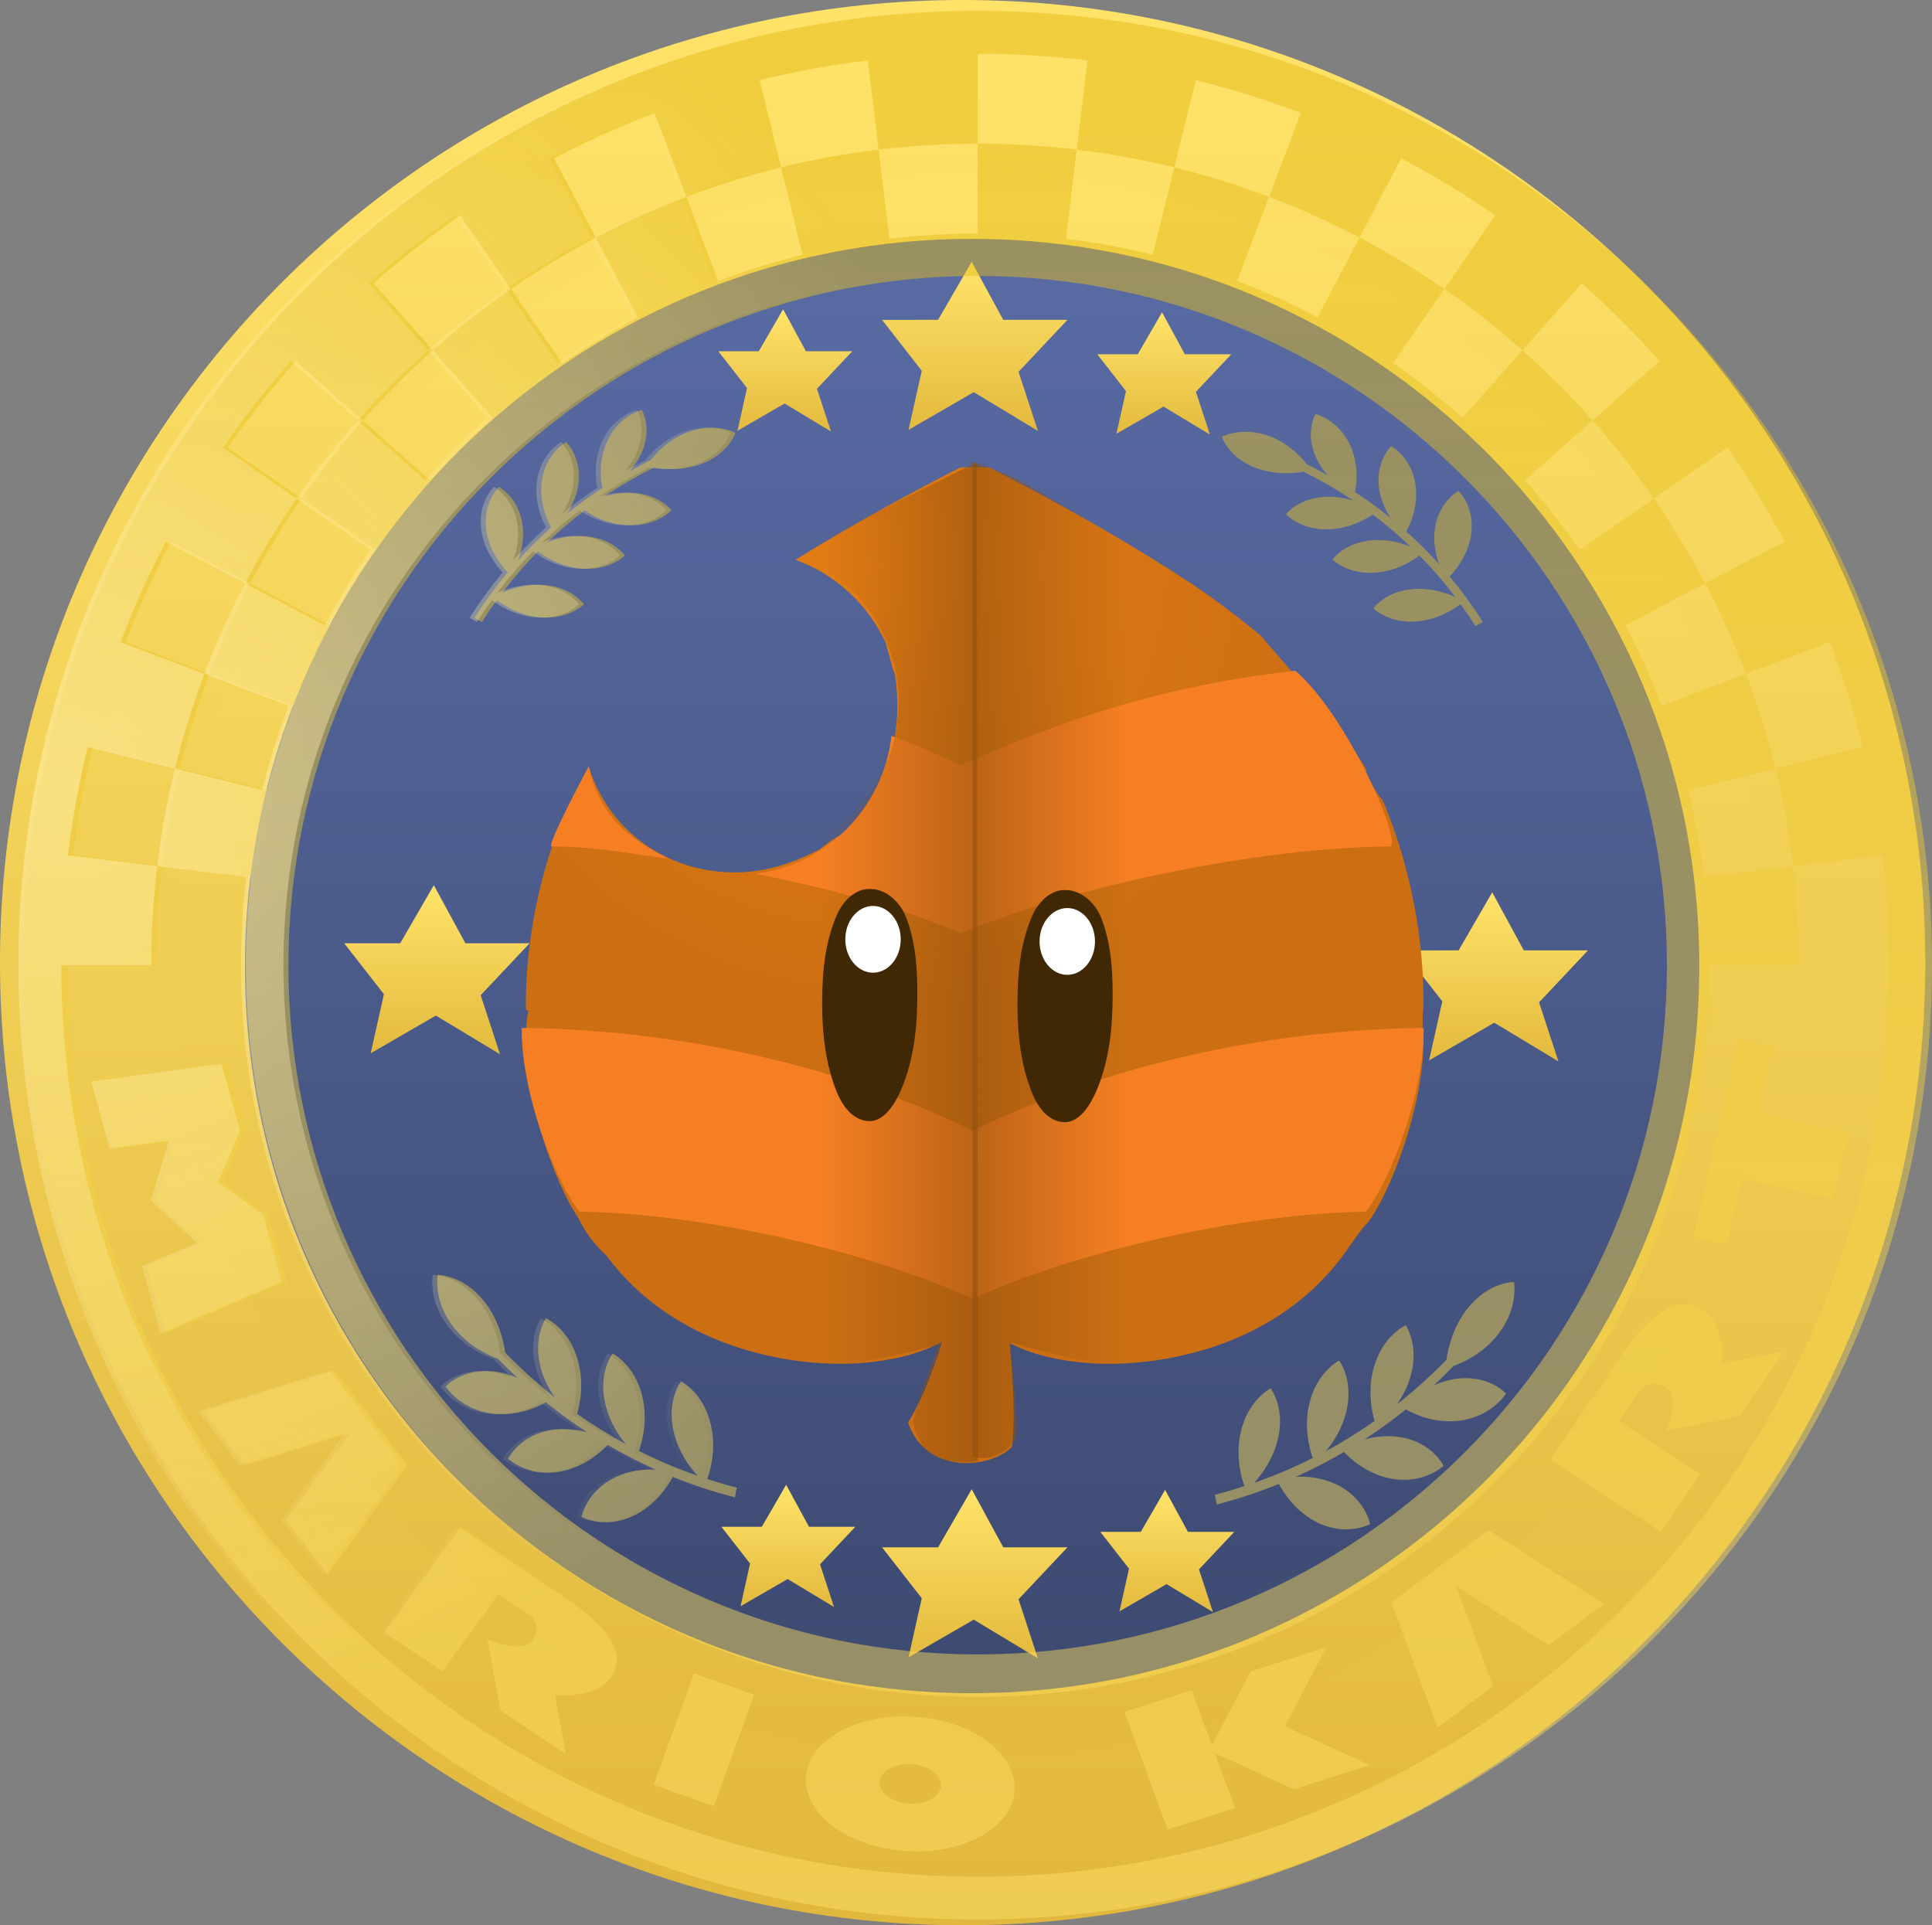 <svg version="1.1" xmlns="http://www.w3.org/2000/svg" xmlns:xlink="http://www.w3.org/1999/xlink" width="94.83" height="94.5" viewBox="0,0,94.83,94.5"><rect x="0" y="0" width="94.83" height="94.5" fill="#808080" stroke="none"/><defs><linearGradient x1="191.006" y1="132" x2="191.006" y2="226.5" gradientUnits="userSpaceOnUse" id="color-1"><stop offset="0" stop-color="#ffe369"/><stop offset="1" stop-color="#e1b83e"/></linearGradient><linearGradient x1="201.316" y1="142.071" x2="201.316" y2="216.764" gradientUnits="userSpaceOnUse" id="color-2"><stop offset="0" stop-color="#596ca5"/><stop offset="1" stop-color="#3c4970"/></linearGradient><linearGradient x1="201.316" y1="142.071" x2="201.316" y2="216.764" gradientUnits="userSpaceOnUse" id="color-3"><stop offset="0" stop-color="#fde066"/><stop offset="1" stop-color="#e3bb41"/></linearGradient><linearGradient x1="201.375" y1="142.071" x2="201.375" y2="216.764" gradientUnits="userSpaceOnUse" id="color-4"><stop offset="0" stop-color="#596ca5"/><stop offset="1" stop-color="#3c4970"/></linearGradient><linearGradient x1="201.375" y1="142.071" x2="201.375" y2="216.764" gradientUnits="userSpaceOnUse" id="color-5"><stop offset="0" stop-color="#fde066"/><stop offset="1" stop-color="#e3bb41"/></linearGradient><linearGradient x1="234.3" y1="205.1" x2="234.3" y2="213.4" gradientUnits="userSpaceOnUse" id="color-6"><stop offset="0" stop-color="#ffe369"/><stop offset="1" stop-color="#e3ba3d"/></linearGradient><linearGradient x1="245.012" y1="205.131" x2="245.012" y2="211.131" gradientUnits="userSpaceOnUse" id="color-7"><stop offset="0" stop-color="#ffe369"/><stop offset="1" stop-color="#e3ba3d"/></linearGradient><linearGradient x1="226.412" y1="204.881" x2="226.412" y2="210.881" gradientUnits="userSpaceOnUse" id="color-8"><stop offset="0" stop-color="#ffe369"/><stop offset="1" stop-color="#e3ba3d"/></linearGradient><linearGradient x1="234.3" y1="144.85" x2="234.3" y2="153.15" gradientUnits="userSpaceOnUse" id="color-9"><stop offset="0" stop-color="#ffe369"/><stop offset="1" stop-color="#e3ba3d"/></linearGradient><linearGradient x1="244.862" y1="147.331" x2="244.862" y2="153.331" gradientUnits="userSpaceOnUse" id="color-10"><stop offset="0" stop-color="#ffe369"/><stop offset="1" stop-color="#e3ba3d"/></linearGradient><linearGradient x1="226.262" y1="147.181" x2="226.262" y2="153.181" gradientUnits="userSpaceOnUse" id="color-11"><stop offset="0" stop-color="#ffe369"/><stop offset="1" stop-color="#e3ba3d"/></linearGradient><linearGradient x1="207.9" y1="175.45" x2="207.9" y2="183.75" gradientUnits="userSpaceOnUse" id="color-12"><stop offset="0" stop-color="#ffe369"/><stop offset="1" stop-color="#e3ba3d"/></linearGradient><linearGradient x1="259.85" y1="175.8" x2="259.85" y2="184.1" gradientUnits="userSpaceOnUse" id="color-13"><stop offset="0" stop-color="#ffe369"/><stop offset="1" stop-color="#e3ba3d"/></linearGradient><linearGradient x1="238.994" y1="132.533" x2="238.994" y2="226.217" gradientUnits="userSpaceOnUse" id="color-14"><stop offset="0" stop-color="#e0b60c" stop-opacity="0.476"/><stop offset="1" stop-color="#fde066" stop-opacity="0.476"/></linearGradient><radialGradient cx="194.302" cy="170.523" r="46.842" gradientUnits="userSpaceOnUse" id="color-15"><stop offset="0" stop-color="#ffeeab" stop-opacity="0.59"/><stop offset="1" stop-color="#ffeeab" stop-opacity="0"/></radialGradient><radialGradient cx="233.882" cy="159.799" r="22.029" gradientUnits="userSpaceOnUse" id="color-16"><stop offset="0" stop-color="#e37c14"/><stop offset="1" stop-color="#cc6f13"/></radialGradient><linearGradient x1="238.735" y1="179.086" x2="246.401" y2="179.086" gradientUnits="userSpaceOnUse" id="color-17"><stop offset="0" stop-color="#914f0d" stop-opacity="0.581"/><stop offset="1" stop-color="#914f0d" stop-opacity="0"/></linearGradient><linearGradient x1="238.951" y1="179.086" x2="231.284" y2="179.086" gradientUnits="userSpaceOnUse" id="color-18"><stop offset="0" stop-color="#914f0d" stop-opacity="0.581"/><stop offset="1" stop-color="#914f0d" stop-opacity="0"/></linearGradient></defs><g transform="translate(-191.006,-132)"><g data-paper-data="{&quot;isPaintingLayer&quot;:true}" fill-rule="nonzero" stroke-linejoin="miter" stroke-miterlimit="10" stroke-dasharray="" stroke-dashoffset="0" style="mix-blend-mode: normal"><path d="M238.256,132c13.036,0 24.848,5.295 33.402,13.848c8.553,8.554 13.848,20.366 13.848,33.402c0,13.036 -5.295,24.848 -13.848,33.402c-8.554,8.553 -20.366,13.848 -33.402,13.848c-13.036,0 -24.848,-5.295 -33.402,-13.848c-8.553,-8.554 -13.848,-20.366 -13.848,-33.402c0,-13.036 5.295,-24.848 13.848,-33.402c8.554,-8.553 20.366,-13.848 33.402,-13.848z" fill="url(#color-1)" stroke="none" stroke-width="1" stroke-linecap="butt"/><path d="M238.662,142.071c10.304,0 19.641,4.185 26.401,10.945c6.76,6.76 10.945,16.097 10.945,26.401c0,10.304 -4.185,19.641 -10.945,26.401c-6.76,6.76 -16.097,10.945 -26.401,10.945c-10.304,0 -19.641,-4.185 -26.401,-10.945c-6.76,-6.76 -10.945,-16.097 -10.945,-26.401c0,-10.304 4.185,-19.641 10.945,-26.401c6.76,-6.76 16.097,-10.945 26.401,-10.945z" fill="url(#color-2)" stroke="url(#color-3)" stroke-width="3.307" stroke-linecap="butt"/><path d="M238.721,142.071c10.304,0 19.641,4.185 26.401,10.945c6.76,6.76 10.945,16.097 10.945,26.401c0,10.304 -4.185,19.641 -10.945,26.401c-6.76,6.76 -16.097,10.945 -26.401,10.945c-10.304,0 -19.641,-4.185 -26.401,-10.945c-6.76,-6.76 -10.945,-16.097 -10.945,-26.401c0,-10.304 4.185,-19.641 10.945,-26.401c6.76,-6.76 16.097,-10.945 26.401,-10.945z" fill="url(#color-4)" stroke="url(#color-5)" stroke-width="3.307" stroke-linecap="butt"/><path d="M237.05,207.95l1.65,-2.85l1.55,2.85h3.15l-2.4,2.55l0.95,2.9l-3.15,-1.9l-3.2,1.85l0.65,-2.9l-1.95,-2.5z" fill="url(#color-6)" stroke="none" stroke-width="1" stroke-linecap="round"/><path d="M247,207.191l1.193,-2.06l1.121,2.06h2.277l-1.735,1.843l0.687,2.096l-2.277,-1.373l-2.313,1.337l0.47,-2.096l-1.41,-1.807z" fill="url(#color-7)" stroke="none" stroke-width="0.723" stroke-linecap="round"/><path d="M228.4,206.941l1.193,-2.06l1.121,2.06h2.277l-1.735,1.843l0.687,2.096l-2.277,-1.373l-2.313,1.337l0.47,-2.096l-1.41,-1.807z" fill="url(#color-8)" stroke="none" stroke-width="0.723" stroke-linecap="round"/><path d="M237.05,147.7l1.65,-2.85l1.55,2.85h3.15l-2.4,2.55l0.95,2.9l-3.15,-1.9l-3.2,1.85l0.65,-2.9l-1.95,-2.5z" fill="url(#color-9)" stroke="none" stroke-width="1" stroke-linecap="round"/><path d="M246.85,149.391l1.193,-2.06l1.121,2.06h2.277l-1.735,1.843l0.687,2.096l-2.277,-1.373l-2.313,1.337l0.47,-2.096l-1.41,-1.807z" fill="url(#color-10)" stroke="none" stroke-width="0.723" stroke-linecap="round"/><path d="M228.25,149.241l1.193,-2.06l1.121,2.06h2.277l-1.735,1.843l0.687,2.096l-2.277,-1.373l-2.313,1.337l0.47,-2.096l-1.41,-1.807z" fill="url(#color-11)" stroke="none" stroke-width="0.723" stroke-linecap="round"/><path d="M210.65,178.3l1.65,-2.85l1.55,2.85h3.15l-2.4,2.55l0.95,2.9l-3.15,-1.9l-3.2,1.85l0.65,-2.9l-1.95,-2.5z" fill="url(#color-12)" stroke="none" stroke-width="1" stroke-linecap="round"/><path d="M262.6,178.65l1.65,-2.85l1.55,2.85h3.15l-2.4,2.55l0.95,2.9l-3.15,-1.9l-3.2,1.85l0.65,-2.9l-1.95,-2.5z" fill="url(#color-13)" stroke="none" stroke-width="1" stroke-linecap="round"/><path d="" fill="#b05a19" stroke="none" stroke-width="1" stroke-linecap="butt"/><path d="" fill="#b05a19" stroke="none" stroke-width="1" stroke-linecap="butt"/><path d="" fill="#b05a19" stroke="none" stroke-width="1" stroke-linecap="butt"/><g stroke="none" stroke-width="1" stroke-linecap="butt"><path d="M225.072,214.143l2.953,1.042l-1.98,5.469l-2.953,-1.042zM220.969,214.364c-0.747,1.031 -2.722,0.833 -2.722,0.833l0.538,2.916l-3.208,-2.159l-0.645,-3.502c0,0 0.884,0.441 1.682,0.339c0.799,-0.101 0.927,-1.141 0.405,-1.492l-1.556,-1.046l-2.738,3.783l-2.853,-1.919l3.733,-5.159l2.14,1.441l0.713,0.479l2.162,1.453c1.426,0.96 3.431,2.538 2.35,4.034zM277.248,186.619l4.475,1.01l-0.74,3.23l-4.475,-1.011l-0.742,3.229l-1.627,-0.369l0.742,-3.227l0.74,-3.227l0.742,-3.23l1.627,0.367zM285.836,179.376c0,25.827 -21.015,46.841 -46.842,46.841c-25.832,0 -46.842,-21.014 -46.842,-46.841c0,-25.833 21.011,-46.843 46.842,-46.843c25.827,0 46.843,21.01 46.842,46.843zM283.731,179.376c0,-1.825 -0.112,-3.623 -0.325,-5.392l-4.385,0.531c-0.189,-1.613 -0.485,-3.214 -0.869,-4.793l4.282,-1.052c-0.435,-1.764 -0.974,-3.486 -1.612,-5.16l-4.12,1.563c-0.575,-1.518 -1.246,-3 -1.998,-4.438l3.893,-2.049c-0.843,-1.599 -1.779,-3.142 -2.801,-4.62l-3.615,2.505c-0.926,-1.338 -1.931,-2.618 -3.006,-3.834l3.285,-2.916c-1.194,-1.347 -2.466,-2.621 -3.813,-3.814l-2.914,3.289c-1.22,-1.078 -2.499,-2.086 -3.832,-3.011l2.497,-3.615c-1.477,-1.022 -3.018,-1.959 -4.615,-2.8l-2.046,3.893c-1.441,-0.754 -2.924,-1.424 -4.442,-2l1.564,-4.118c-1.675,-0.637 -3.397,-1.176 -5.161,-1.61l-1.052,4.282c-1.578,-0.387 -3.178,-0.681 -4.792,-0.869l0.529,-4.385c-1.767,-0.213 -3.563,-0.325 -5.387,-0.325v4.415c-1.624,0 -3.251,0.098 -4.863,0.295l-0.53,-4.385c-1.805,0.219 -3.578,0.545 -5.311,0.972l1.053,4.282c-1.578,0.389 -3.135,0.874 -4.649,1.447l-1.565,-4.118c-1.695,0.644 -3.339,1.389 -4.928,2.227l2.051,3.891c-1.438,0.758 -2.829,1.603 -4.164,2.523l-2.502,-3.613c-1.482,1.026 -2.9,2.14 -4.245,3.334l2.916,3.29c-1.215,1.075 -2.367,2.226 -3.445,3.441l-3.287,-2.914c-1.193,1.345 -2.307,2.763 -3.333,4.244l3.615,2.505c-0.925,1.332 -1.767,2.723 -2.524,4.165l-3.892,-2.049c-0.838,1.587 -1.581,3.231 -2.226,4.925l4.117,1.562c-0.575,1.516 -1.059,3.07 -1.447,4.648l-4.28,-1.052c-0.427,1.734 -0.755,3.508 -0.972,5.315l4.383,0.531c-0.198,1.61 -0.292,3.236 -0.293,4.859h-4.415v0.002c0,24.667 20.066,44.738 44.737,44.738c24.667,0 44.737,-20.071 44.737,-44.738zM211.005,203.944l-3.935,5.333l-2.03,-2.672l3.148,-4.267l-5.178,1.596l-2.031,-2.671l6.474,-1.993l1.522,2.002l0.509,0.669zM240.801,219.96c-0.175,1.818 -2.606,3.109 -5.431,2.89c-2.823,-0.222 -4.972,-1.87 -4.797,-3.686c0.174,-1.817 2.607,-3.111 5.431,-2.89c2.823,0.221 4.972,1.87 4.796,3.686zM237.19,219.679c0.052,-0.534 -0.58,-1.02 -1.41,-1.083c-0.83,-0.066 -1.546,0.314 -1.598,0.848c-0.051,0.535 0.58,1.022 1.411,1.086c0.831,0.065 1.545,-0.318 1.596,-0.85zM275.536,198.939l3.012,-0.594l-2.162,3.179l-3.617,0.715c0,0 0.436,-0.873 0.311,-1.649c-0.124,-0.776 -1.205,-0.876 -1.556,-0.358l-1.05,1.541l3.99,2.58l-1.922,2.827l-5.439,-3.517l1.441,-2.12l0.482,-0.707l1.456,-2.143c0.962,-1.414 2.551,-3.406 4.126,-2.388c1.088,0.702 0.93,2.633 0.93,2.633zM264.066,207.112l5.676,3.613l-2.724,2.022l-4.542,-2.891l1.814,4.915l-2.725,2.02l-2.268,-6.142l2.042,-1.516l0.683,-0.505zM254.072,216.735l4.161,1.901l-3.719,1.188l-3.882,-1.774l0.99,2.699l-3.304,1.054l-2.122,-5.782l3.305,-1.055l0.99,2.698l1.9,-3.623l3.72,-1.188zM205.076,194.915l-5.947,2.526l-0.907,-3.294l2.698,-1.144l-2.259,-2.077l0.877,-2.938l-2.905,0.397l-0.906,-3.292l6.4,-0.878l0.908,3.292l-1.08,2.512l2.213,1.604zM250.982,153.444c0,0 0.971,-0.54 2.332,-0.034c0.932,0.349 1.542,1.001 1.834,1.377c0.327,0.161 0.667,0.339 1.017,0.536c-0.203,-0.234 -0.396,-0.509 -0.545,-0.825c-0.589,-1.254 -0.045,-2.177 -0.045,-2.177c0,0 1.103,0.257 1.692,1.511c0.451,0.958 0.329,1.915 0.247,2.313c0.571,0.377 1.154,0.798 1.74,1.275c-0.24,-0.372 -0.472,-0.857 -0.555,-1.422c-0.201,-1.351 0.596,-2.101 0.596,-2.101c0,0 0.986,0.533 1.188,1.887c0.156,1.052 -0.259,1.954 -0.452,2.302c0.546,0.489 1.088,1.025 1.618,1.614c-0.165,-0.443 -0.305,-1.051 -0.217,-1.719c0.182,-1.353 1.161,-1.882 1.161,-1.882c0,0 0.807,0.751 0.627,2.104c-0.139,1.031 -0.767,1.789 -1.058,2.091c0.567,0.681 1.115,1.422 1.629,2.235l-0.366,0.201c-0.237,-0.375 -0.482,-0.731 -0.73,-1.075c-0.324,0.247 -1.116,0.769 -2.164,0.849c-1.383,0.105 -2.112,-0.641 -2.112,-0.641c0,0 0.576,-0.846 1.957,-0.951c0.866,-0.066 1.619,0.19 2.062,0.391c-0.567,-0.748 -1.157,-1.424 -1.758,-2.037c-0.331,0.25 -1.119,0.762 -2.156,0.842c-1.379,0.105 -2.111,-0.64 -2.111,-0.64c0,0 0.577,-0.847 1.958,-0.952c0.744,-0.057 1.403,0.127 1.855,0.307c-0.609,-0.584 -1.226,-1.104 -1.838,-1.567c-0.35,0.238 -1.157,0.7 -2.186,0.726c-1.388,0.038 -2.075,-0.743 -2.075,-0.743c0,0 0.624,-0.817 2.01,-0.855c0.483,-0.014 0.922,0.072 1.292,0.187c-0.857,-0.576 -1.685,-1.044 -2.44,-1.419c-0.486,0.086 -1.401,0.167 -2.33,-0.181c-1.361,-0.507 -1.676,-1.529 -1.676,-1.529zM214.299,162.329c0.513,-0.813 1.061,-1.554 1.629,-2.235c-0.292,-0.302 -0.919,-1.061 -1.058,-2.091c-0.181,-1.352 0.628,-2.104 0.628,-2.104c0,0 0.978,0.529 1.159,1.882c0.088,0.667 -0.052,1.276 -0.216,1.719c0.529,-0.589 1.072,-1.125 1.616,-1.614c-0.19,-0.349 -0.607,-1.25 -0.451,-2.302c0.2,-1.354 1.187,-1.887 1.187,-1.887c0,0 0.798,0.75 0.597,2.101c-0.085,0.565 -0.316,1.05 -0.555,1.422c0.584,-0.476 1.168,-0.898 1.738,-1.275c-0.082,-0.398 -0.204,-1.355 0.247,-2.313c0.59,-1.254 1.692,-1.511 1.692,-1.511c0,0 0.545,0.923 -0.045,2.177c-0.149,0.316 -0.341,0.591 -0.544,0.825c0.35,-0.198 0.691,-0.375 1.017,-0.536c0.291,-0.377 0.901,-1.029 1.834,-1.377c1.36,-0.507 2.33,0.034 2.33,0.034c0,0 -0.316,1.021 -1.674,1.529c-0.929,0.347 -1.845,0.267 -2.331,0.181c-0.755,0.375 -1.582,0.842 -2.44,1.419c0.371,-0.115 0.81,-0.201 1.291,-0.187c1.388,0.037 2.011,0.855 2.011,0.855c0,0 -0.687,0.781 -2.074,0.743c-1.028,-0.026 -1.836,-0.489 -2.184,-0.726c-0.613,0.463 -1.23,0.982 -1.84,1.567c0.451,-0.18 1.111,-0.363 1.856,-0.307c1.381,0.105 1.958,0.952 1.958,0.952c0,0 -0.731,0.746 -2.111,0.64c-1.037,-0.08 -1.826,-0.592 -2.156,-0.842c-0.603,0.613 -1.192,1.289 -1.758,2.037c0.443,-0.201 1.194,-0.457 2.062,-0.391c1.38,0.105 1.957,0.951 1.957,0.951c0,0 -0.729,0.746 -2.112,0.641c-1.05,-0.079 -1.842,-0.602 -2.164,-0.849c-0.249,0.343 -0.494,0.7 -0.732,1.075zM203.341,175.037l-4.375,-0.523c0.19,-1.613 0.483,-3.214 0.869,-4.793l4.287,1.055c0.349,-1.413 0.781,-2.794 1.291,-4.136l-4.131,-1.567c0.576,-1.518 1.246,-3 2.001,-4.438l3.914,2.057c0.676,-1.282 1.427,-2.519 2.247,-3.705l-3.637,-2.516c0.922,-1.338 1.931,-2.618 3.005,-3.834l3.311,2.937c0.961,-1.084 1.986,-2.11 3.068,-3.07l-2.934,-3.308c1.216,-1.078 2.495,-2.086 3.832,-3.011l2.514,3.642c1.186,-0.821 2.424,-1.573 3.706,-2.248l-2.057,-3.916c1.435,-0.754 2.923,-1.424 4.441,-2l1.565,4.133c1.341,-0.512 2.722,-0.945 4.136,-1.294l-1.052,-4.287c1.576,-0.387 3.179,-0.681 4.788,-0.869l0.531,4.375c1.42,-0.171 2.865,-0.262 4.333,-0.262v-4.408c1.623,0 3.246,0.098 4.859,0.295l-0.525,4.375c1.451,0.176 2.872,0.437 4.264,0.78l1.052,-4.287c1.574,0.389 3.13,0.874 4.649,1.447l-1.566,4.132c1.358,0.516 2.676,1.113 3.95,1.784l2.058,-3.916c1.434,0.758 2.826,1.603 4.164,2.523l-2.517,3.642c1.193,0.824 2.332,1.718 3.411,2.677l2.938,-3.308c1.214,1.075 2.365,2.226 3.442,3.441l-3.309,2.937c0.958,1.082 1.853,2.22 2.677,3.413l3.638,-2.515c0.922,1.332 1.766,2.723 2.523,4.165l-3.912,2.057c0.67,1.273 1.266,2.59 1.783,3.947l4.128,-1.566c0.576,1.516 1.061,3.07 1.449,4.648l-4.285,1.053c0.344,1.391 0.605,2.814 0.78,4.263l4.375,-0.523c0.197,1.61 0.287,3.236 0.291,4.859h-4.402v0.002c0,19.803 -16.113,35.916 -35.916,35.916c-19.806,0 -35.915,-16.113 -35.915,-35.916c0,-1.469 0.09,-2.916 0.261,-4.338zM205.163,179.376c0,18.652 15.174,33.831 33.831,33.831c18.652,0 33.831,-15.178 33.831,-33.831c0,-18.656 -15.178,-33.831 -33.831,-33.831c-18.656,0 -33.831,15.175 -33.831,33.831zM261.4,199.986c0.329,-0.142 0.701,-0.258 1.104,-0.31c1.594,-0.206 2.421,0.726 2.421,0.726c0,0 -0.675,1.125 -2.271,1.33c-1.217,0.156 -2.232,-0.317 -2.644,-0.549c-0.616,0.497 -1.291,0.991 -2.025,1.469c0.496,-0.133 1.113,-0.217 1.767,-0.108c1.566,0.258 2.11,1.406 2.11,1.406c0,0 -0.939,0.9 -2.504,0.64c-1.22,-0.201 -2.067,-0.981 -2.384,-1.316c-0.734,0.428 -1.52,0.838 -2.358,1.212c0.549,-0.025 1.27,0.037 1.977,0.372c1.429,0.681 1.665,1.949 1.665,1.949c0,0 -1.116,0.626 -2.546,-0.054c-1.09,-0.52 -1.704,-1.483 -1.934,-1.911c-0.954,0.384 -1.967,0.726 -3.048,1.006l-0.093,-0.477c0.498,-0.128 0.979,-0.273 1.449,-0.426c-0.159,-0.444 -0.454,-1.505 -0.17,-2.692c0.374,-1.565 1.459,-2.105 1.459,-2.105c0,0 0.728,0.937 0.354,2.501c-0.235,0.98 -0.786,1.72 -1.164,2.135c1.028,-0.358 1.984,-0.769 2.875,-1.218c-0.16,-0.453 -0.444,-1.506 -0.165,-2.679c0.376,-1.563 1.46,-2.104 1.46,-2.104c0,0 0.729,0.937 0.355,2.501c-0.202,0.843 -0.638,1.507 -0.999,1.942c0.862,-0.467 1.656,-0.965 2.384,-1.476c-0.138,-0.47 -0.36,-1.525 -0.025,-2.672c0.451,-1.546 1.557,-2.027 1.557,-2.027c0,0 0.682,0.979 0.23,2.524c-0.156,0.537 -0.407,0.992 -0.666,1.361c0.942,-0.744 1.752,-1.491 2.434,-2.193c0.077,-0.568 0.314,-1.606 1.028,-2.51c1.044,-1.322 2.284,-1.308 2.284,-1.308c0,0 0.252,1.265 -0.791,2.587c-0.716,0.906 -1.654,1.348 -2.172,1.538c-0.295,0.303 -0.612,0.615 -0.954,0.934zM225.891,201.904c0.285,1.187 -0.009,2.248 -0.169,2.692c0.47,0.153 0.949,0.298 1.447,0.426l-0.092,0.477c-1.082,-0.28 -2.095,-0.622 -3.049,-1.006c-0.229,0.427 -0.844,1.391 -1.934,1.911c-1.43,0.68 -2.546,0.054 -2.546,0.054c0,0 0.238,-1.268 1.667,-1.949c0.706,-0.336 1.428,-0.397 1.977,-0.372c-0.839,-0.374 -1.626,-0.784 -2.359,-1.212c-0.318,0.334 -1.163,1.114 -2.383,1.316c-1.566,0.26 -2.503,-0.64 -2.503,-0.64c0,0 0.544,-1.148 2.11,-1.406c0.655,-0.108 1.27,-0.025 1.767,0.108c-0.735,-0.478 -1.408,-0.972 -2.026,-1.469c-0.412,0.232 -1.425,0.705 -2.643,0.549c-1.596,-0.205 -2.271,-1.33 -2.271,-1.33c0,0 0.828,-0.932 2.421,-0.726c0.404,0.052 0.775,0.168 1.105,0.31c-0.342,-0.319 -0.66,-0.631 -0.954,-0.934c-0.518,-0.189 -1.456,-0.632 -2.172,-1.538c-1.044,-1.322 -0.792,-2.587 -0.792,-2.587c0,0 1.24,-0.014 2.285,1.308c0.713,0.904 0.949,1.942 1.028,2.51c0.681,0.702 1.491,1.449 2.433,2.193c-0.26,-0.369 -0.51,-0.824 -0.666,-1.361c-0.452,-1.545 0.229,-2.524 0.229,-2.524c0,0 1.108,0.481 1.558,2.027c0.336,1.147 0.112,2.202 -0.025,2.672c0.729,0.511 1.521,1.01 2.384,1.476c-0.36,-0.434 -0.796,-1.099 -0.998,-1.942c-0.374,-1.565 0.355,-2.501 0.355,-2.501c0,0 1.084,0.541 1.459,2.104c0.279,1.173 -0.005,2.227 -0.165,2.679c0.892,0.449 1.849,0.86 2.876,1.218c-0.38,-0.415 -0.93,-1.155 -1.166,-2.135c-0.374,-1.565 0.356,-2.501 0.356,-2.501c0,0 1.084,0.54 1.457,2.105z" fill="url(#color-14)"/><path d="M224.828,214.143l2.953,1.042l-1.98,5.469l-2.953,-1.042zM220.725,214.364c-0.747,1.031 -2.722,0.833 -2.722,0.833l0.538,2.916l-3.208,-2.159l-0.645,-3.502c0,0 0.884,0.441 1.682,0.339c0.799,-0.101 0.927,-1.141 0.405,-1.492l-1.556,-1.046l-2.738,3.783l-2.853,-1.919l3.733,-5.159l2.14,1.441l0.713,0.479l2.162,1.453c1.426,0.96 3.431,2.538 2.35,4.034zM277.004,186.619l4.475,1.01l-0.74,3.23l-4.475,-1.011l-0.742,3.229l-1.627,-0.369l0.742,-3.227l0.74,-3.227l0.742,-3.23l1.627,0.367zM285.592,179.376c0,25.827 -21.015,46.841 -46.842,46.841c-25.832,0 -46.842,-21.014 -46.842,-46.841c0,-25.833 21.011,-46.843 46.842,-46.843c25.827,0 46.843,21.01 46.842,46.843zM283.487,179.376c0,-1.825 -0.112,-3.623 -0.325,-5.392l-4.385,0.531c-0.189,-1.613 -0.485,-3.214 -0.869,-4.793l4.282,-1.052c-0.435,-1.764 -0.974,-3.486 -1.612,-5.16l-4.12,1.563c-0.575,-1.518 -1.246,-3 -1.998,-4.438l3.893,-2.049c-0.843,-1.599 -1.779,-3.142 -2.801,-4.62l-3.615,2.505c-0.926,-1.338 -1.931,-2.618 -3.006,-3.834l3.285,-2.916c-1.194,-1.347 -2.466,-2.621 -3.813,-3.814l-2.914,3.289c-1.22,-1.078 -2.499,-2.086 -3.832,-3.011l2.497,-3.615c-1.477,-1.022 -3.018,-1.959 -4.615,-2.8l-2.046,3.893c-1.441,-0.754 -2.924,-1.424 -4.442,-2l1.564,-4.118c-1.675,-0.637 -3.397,-1.176 -5.161,-1.61l-1.052,4.282c-1.578,-0.387 -3.178,-0.681 -4.792,-0.869l0.529,-4.385c-1.767,-0.213 -3.563,-0.325 -5.387,-0.325v4.415c-1.624,0 -3.251,0.098 -4.863,0.295l-0.53,-4.385c-1.805,0.219 -3.578,0.545 -5.311,0.972l1.053,4.282c-1.578,0.389 -3.135,0.874 -4.649,1.447l-1.565,-4.118c-1.695,0.644 -3.339,1.389 -4.928,2.227l2.051,3.891c-1.438,0.758 -2.829,1.603 -4.164,2.523l-2.502,-3.613c-1.482,1.026 -2.9,2.14 -4.245,3.334l2.916,3.29c-1.215,1.075 -2.367,2.226 -3.445,3.441l-3.287,-2.914c-1.193,1.345 -2.307,2.763 -3.333,4.244l3.615,2.505c-0.925,1.332 -1.767,2.723 -2.524,4.165l-3.892,-2.049c-0.838,1.587 -1.581,3.231 -2.226,4.925l4.117,1.562c-0.575,1.516 -1.059,3.07 -1.447,4.648l-4.28,-1.052c-0.427,1.734 -0.755,3.508 -0.972,5.315l4.383,0.531c-0.198,1.61 -0.292,3.236 -0.293,4.859h-4.415v0.002c0,24.667 20.066,44.738 44.737,44.738c24.667,0 44.737,-20.071 44.737,-44.738zM210.761,203.944l-3.935,5.333l-2.03,-2.672l3.148,-4.267l-5.178,1.596l-2.031,-2.671l6.474,-1.993l1.522,2.002l0.509,0.669zM240.557,219.96c-0.175,1.818 -2.606,3.109 -5.431,2.89c-2.823,-0.222 -4.972,-1.87 -4.797,-3.686c0.174,-1.817 2.607,-3.111 5.431,-2.89c2.823,0.221 4.972,1.87 4.796,3.686zM236.946,219.679c0.052,-0.534 -0.58,-1.02 -1.41,-1.083c-0.83,-0.066 -1.546,0.314 -1.598,0.848c-0.051,0.535 0.58,1.022 1.411,1.086c0.831,0.065 1.545,-0.318 1.596,-0.85zM275.292,198.939l3.012,-0.594l-2.162,3.179l-3.617,0.715c0,0 0.436,-0.873 0.311,-1.649c-0.124,-0.776 -1.205,-0.876 -1.556,-0.358l-1.05,1.541l3.99,2.58l-1.922,2.827l-5.439,-3.517l1.441,-2.12l0.482,-0.707l1.456,-2.143c0.962,-1.414 2.551,-3.406 4.126,-2.388c1.088,0.702 0.93,2.633 0.93,2.633zM263.822,207.112l5.676,3.613l-2.724,2.022l-4.542,-2.891l1.814,4.915l-2.725,2.02l-2.268,-6.142l2.042,-1.516l0.683,-0.505zM253.828,216.735l4.161,1.901l-3.719,1.188l-3.882,-1.774l0.99,2.699l-3.304,1.054l-2.122,-5.782l3.305,-1.055l0.99,2.698l1.9,-3.623l3.72,-1.188zM204.832,194.915l-5.947,2.526l-0.907,-3.294l2.698,-1.144l-2.259,-2.077l0.877,-2.938l-2.905,0.397l-0.906,-3.292l6.4,-0.878l0.908,3.292l-1.08,2.512l2.213,1.604zM250.738,153.444c0,0 0.971,-0.54 2.332,-0.034c0.932,0.349 1.542,1.001 1.834,1.377c0.327,0.161 0.667,0.339 1.017,0.536c-0.203,-0.234 -0.396,-0.509 -0.545,-0.825c-0.589,-1.254 -0.045,-2.177 -0.045,-2.177c0,0 1.103,0.257 1.692,1.511c0.451,0.958 0.329,1.915 0.247,2.313c0.571,0.377 1.154,0.798 1.74,1.275c-0.24,-0.372 -0.472,-0.857 -0.555,-1.422c-0.201,-1.351 0.596,-2.101 0.596,-2.101c0,0 0.986,0.533 1.188,1.887c0.156,1.052 -0.259,1.954 -0.452,2.302c0.546,0.489 1.088,1.025 1.618,1.614c-0.165,-0.443 -0.305,-1.051 -0.217,-1.719c0.182,-1.353 1.161,-1.882 1.161,-1.882c0,0 0.807,0.751 0.627,2.104c-0.139,1.031 -0.767,1.789 -1.058,2.091c0.567,0.681 1.115,1.422 1.629,2.235l-0.366,0.201c-0.237,-0.375 -0.482,-0.731 -0.73,-1.075c-0.324,0.247 -1.116,0.769 -2.164,0.849c-1.383,0.105 -2.112,-0.641 -2.112,-0.641c0,0 0.576,-0.846 1.957,-0.951c0.866,-0.066 1.619,0.19 2.062,0.391c-0.567,-0.748 -1.157,-1.424 -1.758,-2.037c-0.331,0.25 -1.119,0.762 -2.156,0.842c-1.379,0.105 -2.111,-0.64 -2.111,-0.64c0,0 0.577,-0.847 1.958,-0.952c0.744,-0.057 1.403,0.127 1.855,0.307c-0.609,-0.584 -1.226,-1.104 -1.838,-1.567c-0.35,0.238 -1.157,0.7 -2.186,0.726c-1.388,0.038 -2.075,-0.743 -2.075,-0.743c0,0 0.624,-0.817 2.01,-0.855c0.483,-0.014 0.922,0.072 1.292,0.187c-0.857,-0.576 -1.685,-1.044 -2.44,-1.419c-0.486,0.086 -1.401,0.167 -2.33,-0.181c-1.361,-0.507 -1.676,-1.529 -1.676,-1.529zM214.055,162.329c0.513,-0.813 1.061,-1.554 1.629,-2.235c-0.292,-0.302 -0.919,-1.061 -1.058,-2.091c-0.181,-1.352 0.628,-2.104 0.628,-2.104c0,0 0.978,0.529 1.159,1.882c0.088,0.667 -0.052,1.276 -0.216,1.719c0.529,-0.589 1.072,-1.125 1.616,-1.614c-0.19,-0.349 -0.607,-1.25 -0.451,-2.302c0.2,-1.354 1.187,-1.887 1.187,-1.887c0,0 0.798,0.75 0.597,2.101c-0.085,0.565 -0.316,1.05 -0.555,1.422c0.584,-0.476 1.168,-0.898 1.738,-1.275c-0.082,-0.398 -0.204,-1.355 0.247,-2.313c0.59,-1.254 1.692,-1.511 1.692,-1.511c0,0 0.545,0.923 -0.045,2.177c-0.149,0.316 -0.341,0.591 -0.544,0.825c0.35,-0.198 0.691,-0.375 1.017,-0.536c0.291,-0.377 0.901,-1.029 1.834,-1.377c1.36,-0.507 2.33,0.034 2.33,0.034c0,0 -0.316,1.021 -1.674,1.529c-0.929,0.347 -1.845,0.267 -2.331,0.181c-0.755,0.375 -1.582,0.842 -2.44,1.419c0.371,-0.115 0.81,-0.201 1.291,-0.187c1.388,0.037 2.011,0.855 2.011,0.855c0,0 -0.687,0.781 -2.074,0.743c-1.028,-0.026 -1.836,-0.489 -2.184,-0.726c-0.613,0.463 -1.23,0.982 -1.84,1.567c0.451,-0.18 1.111,-0.363 1.856,-0.307c1.381,0.105 1.958,0.952 1.958,0.952c0,0 -0.731,0.746 -2.111,0.64c-1.037,-0.08 -1.826,-0.592 -2.156,-0.842c-0.603,0.613 -1.192,1.289 -1.758,2.037c0.443,-0.201 1.194,-0.457 2.062,-0.391c1.38,0.105 1.957,0.951 1.957,0.951c0,0 -0.729,0.746 -2.112,0.641c-1.05,-0.079 -1.842,-0.602 -2.164,-0.849c-0.249,0.343 -0.494,0.7 -0.732,1.075zM203.097,175.037l-4.375,-0.523c0.19,-1.613 0.483,-3.214 0.869,-4.793l4.287,1.055c0.349,-1.413 0.781,-2.794 1.291,-4.136l-4.131,-1.567c0.576,-1.518 1.246,-3 2.001,-4.438l3.914,2.057c0.676,-1.282 1.427,-2.519 2.247,-3.705l-3.637,-2.516c0.922,-1.338 1.931,-2.618 3.005,-3.834l3.311,2.937c0.961,-1.084 1.986,-2.11 3.068,-3.07l-2.934,-3.308c1.216,-1.078 2.495,-2.086 3.832,-3.011l2.514,3.642c1.186,-0.821 2.424,-1.573 3.706,-2.248l-2.057,-3.916c1.435,-0.754 2.923,-1.424 4.441,-2l1.565,4.133c1.341,-0.512 2.722,-0.945 4.136,-1.294l-1.052,-4.287c1.576,-0.387 3.179,-0.681 4.788,-0.869l0.531,4.375c1.42,-0.171 2.865,-0.262 4.333,-0.262v-4.408c1.623,0 3.246,0.098 4.859,0.295l-0.525,4.375c1.451,0.176 2.872,0.437 4.264,0.78l1.052,-4.287c1.574,0.389 3.13,0.874 4.649,1.447l-1.566,4.132c1.358,0.516 2.676,1.113 3.95,1.784l2.058,-3.916c1.434,0.758 2.826,1.603 4.164,2.523l-2.517,3.642c1.193,0.824 2.332,1.718 3.411,2.677l2.938,-3.308c1.214,1.075 2.365,2.226 3.442,3.441l-3.309,2.937c0.958,1.082 1.853,2.22 2.677,3.413l3.638,-2.515c0.922,1.332 1.766,2.723 2.523,4.165l-3.912,2.057c0.67,1.273 1.266,2.59 1.783,3.947l4.128,-1.566c0.576,1.516 1.061,3.07 1.449,4.648l-4.285,1.053c0.344,1.391 0.605,2.814 0.78,4.263l4.375,-0.523c0.197,1.61 0.287,3.236 0.291,4.859h-4.402v0.002c0,19.803 -16.113,35.916 -35.916,35.916c-19.806,0 -35.915,-16.113 -35.915,-35.916c0,-1.469 0.09,-2.916 0.261,-4.338zM204.919,179.376c0,18.652 15.174,33.831 33.831,33.831c18.652,0 33.831,-15.178 33.831,-33.831c0,-18.656 -15.178,-33.831 -33.831,-33.831c-18.656,0 -33.831,15.175 -33.831,33.831zM261.156,199.986c0.329,-0.142 0.701,-0.258 1.104,-0.31c1.594,-0.206 2.421,0.726 2.421,0.726c0,0 -0.675,1.125 -2.271,1.33c-1.217,0.156 -2.232,-0.317 -2.644,-0.549c-0.616,0.497 -1.291,0.991 -2.025,1.469c0.496,-0.133 1.113,-0.217 1.767,-0.108c1.566,0.258 2.11,1.406 2.11,1.406c0,0 -0.939,0.9 -2.504,0.64c-1.22,-0.201 -2.067,-0.981 -2.384,-1.316c-0.734,0.428 -1.52,0.838 -2.358,1.212c0.549,-0.025 1.27,0.037 1.977,0.372c1.429,0.681 1.665,1.949 1.665,1.949c0,0 -1.116,0.626 -2.546,-0.054c-1.09,-0.52 -1.704,-1.483 -1.934,-1.911c-0.954,0.384 -1.967,0.726 -3.048,1.006l-0.093,-0.477c0.498,-0.128 0.979,-0.273 1.449,-0.426c-0.159,-0.444 -0.454,-1.505 -0.17,-2.692c0.374,-1.565 1.459,-2.105 1.459,-2.105c0,0 0.728,0.937 0.354,2.501c-0.235,0.98 -0.786,1.72 -1.164,2.135c1.028,-0.358 1.984,-0.769 2.875,-1.218c-0.16,-0.453 -0.444,-1.506 -0.165,-2.679c0.376,-1.563 1.46,-2.104 1.46,-2.104c0,0 0.729,0.937 0.355,2.501c-0.202,0.843 -0.638,1.507 -0.999,1.942c0.862,-0.467 1.656,-0.965 2.384,-1.476c-0.138,-0.47 -0.36,-1.525 -0.025,-2.672c0.451,-1.546 1.557,-2.027 1.557,-2.027c0,0 0.682,0.979 0.23,2.524c-0.156,0.537 -0.407,0.992 -0.666,1.361c0.942,-0.744 1.752,-1.491 2.434,-2.193c0.077,-0.568 0.314,-1.606 1.028,-2.51c1.044,-1.322 2.284,-1.308 2.284,-1.308c0,0 0.252,1.265 -0.791,2.587c-0.716,0.906 -1.654,1.348 -2.172,1.538c-0.295,0.303 -0.612,0.615 -0.954,0.934zM225.647,201.904c0.285,1.187 -0.009,2.248 -0.169,2.692c0.47,0.153 0.949,0.298 1.447,0.426l-0.092,0.477c-1.082,-0.28 -2.095,-0.622 -3.049,-1.006c-0.229,0.427 -0.844,1.391 -1.934,1.911c-1.43,0.68 -2.546,0.054 -2.546,0.054c0,0 0.238,-1.268 1.667,-1.949c0.706,-0.336 1.428,-0.397 1.977,-0.372c-0.839,-0.374 -1.626,-0.784 -2.359,-1.212c-0.318,0.334 -1.163,1.114 -2.383,1.316c-1.566,0.26 -2.503,-0.64 -2.503,-0.64c0,0 0.544,-1.148 2.11,-1.406c0.655,-0.108 1.27,-0.025 1.767,0.108c-0.735,-0.478 -1.408,-0.972 -2.026,-1.469c-0.412,0.232 -1.425,0.705 -2.643,0.549c-1.596,-0.205 -2.271,-1.33 -2.271,-1.33c0,0 0.828,-0.932 2.421,-0.726c0.404,0.052 0.775,0.168 1.105,0.31c-0.342,-0.319 -0.66,-0.631 -0.954,-0.934c-0.518,-0.189 -1.456,-0.632 -2.172,-1.538c-1.044,-1.322 -0.792,-2.587 -0.792,-2.587c0,0 1.24,-0.014 2.285,1.308c0.713,0.904 0.949,1.942 1.028,2.51c0.681,0.702 1.491,1.449 2.433,2.193c-0.26,-0.369 -0.51,-0.824 -0.666,-1.361c-0.452,-1.545 0.229,-2.524 0.229,-2.524c0,0 1.108,0.481 1.558,2.027c0.336,1.147 0.112,2.202 -0.025,2.672c0.729,0.511 1.521,1.01 2.384,1.476c-0.36,-0.434 -0.796,-1.099 -0.998,-1.942c-0.374,-1.565 0.355,-2.501 0.355,-2.501c0,0 1.084,0.541 1.459,2.104c0.279,1.173 -0.005,2.227 -0.165,2.679c0.892,0.449 1.849,0.86 2.876,1.218c-0.38,-0.415 -0.93,-1.155 -1.166,-2.135c-0.374,-1.565 0.356,-2.501 0.356,-2.501c0,0 1.084,0.54 1.457,2.105z" fill="url(#color-15)"/></g><path d="" data-paper-data="{&quot;index&quot;:null}" fill="#67cefe" stroke="none" stroke-width="0.5" stroke-linecap="butt"/><g stroke="none"><path d="M260.872,183.04c0.037,3.142 -1.593,7.507 -2.755,9.008c-0.105,0.001 -1.114,1.472 -1.114,1.472c-3.647,5.012 -9.713,5.424 -11.513,5.424c-2.11,0 -4.044,-0.445 -5.263,-1.215c0.011,-0.006 0.023,-0.011 0.034,-0.017c-0.294,-0.184 -0.572,-0.393 -0.828,-0.624c-0.104,0.005 -0.21,0.008 -0.316,0.008c-0.328,0 -0.653,-0.027 -0.967,-0.078c-0.254,0.237 -0.531,0.452 -0.824,0.642c0.046,0.023 0.093,0.046 0.138,0.068c-1.217,0.77 -3.15,1.215 -5.263,1.215c-1.787,0 -7.782,-0.407 -11.44,-5.323c-0.559,-0.508 -1.024,-1.125 -1.358,-1.812c-1.145,-1.684 -2.618,-5.78 -2.581,-8.77c0.001,0 0.002,0 0.004,0c-0.003,-0.08 -0.005,-0.161 -0.005,-0.241c0,-0.414 0.042,-0.821 0.122,-1.211c-0.041,-0.001 -0.081,-0.001 -0.122,-0.002c-0.077,-4.269 1.266,-9.285 3.135,-11.79c1.023,3.052 3.835,5.027 7.122,5.027c1.438,0 2.807,-0.418 4.178,-1.142c0.487,-0.414 1.048,-0.762 1.651,-1.003c-0.069,-0.022 -0.041,0.024 -0.111,0.002l-0.097,-0.068c2.53,-2.679 2.497,-5.831 2.241,-7.447c0.005,0.002 0.009,0.004 0.014,0.006c-0.215,-0.547 -0.494,-1.785 -0.544,-1.805l0.037,0.113c-0.87,-1.832 -2.448,-3.304 -4.4,-3.998c3.02,-1.873 6.006,-3.468 8.101,-4.537h1.394c3.783,1.929 7.034,3.786 9.825,5.63c1.579,1.013 3.464,2.575 3.464,2.575c0,0 4.228,4.737 5.248,6.661c-0.171,0.018 0.656,1.436 0.771,1.427c0.586,1.33 2.117,5.34 2.021,10.349c-0.048,0.001 -0.063,1.454 -0.001,1.453z" data-paper-data="{&quot;noHover&quot;:false,&quot;origItem&quot;:[&quot;Path&quot;,{&quot;applyMatrix&quot;:true,&quot;segments&quot;:[[[356.93082,174.00158],[-0.04055,0.00046],[0.08069,-4.21759]],[[355.23002,165.31259],[0.49366,1.1201],[-0.09681,0.00698]],[[354.93982,165.33465],[0.09665,-0.00771],[-0.20859,-0.42866]],[[354.14639,164.1622],[0.31679,0.34939],[0.14591,-0.01674]],[[354.58184,164.11451],[-0.14438,0.01504],[-0.85919,-1.61978]],[350.17457,158.52444],[[347.26688,156.36389],[1.32919,0.8526],[-2.34961,-1.55316]],[[339.02102,151.63154],[3.18471,1.62365],[0,0]],[[337.85097,151.63154],[0,0],[-1.76346,0.89979]],[[331.05188,155.44571],[2.54275,-1.57661],[1.64351,0.58393]],[[334.71796,158.71947],[-0.73259,-1.5421],[0,0]],[[334.71796,158.71947],[0,0],[0.04188,0.01642]],[[335.17571,160.23876],[-0.18126,-0.46059],[-0.00394,-0.0016]],[[335.16387,160.23396],[0.00395,0.0016],[0.21549,1.36006]],[[333.30222,166.48474],[2.13022,-2.25507],[0,0]],[[333.30222,166.48475],[0,0],[0.05834,0.01869]],[[333.4768,166.54098],[-0.05805,-0.0188],[-0.50792,0.20282]],[[332.09214,167.37619],[0.40988,-0.34868],[-1.15424,0.60937]],[[328.47936,168.30927],[1.21067,0],[-2.76677,0]],[[322.57953,164.10387],[0.86102,2.56931],[-1.57347,2.10851]],[[319.94223,174.00157],[-0.06476,-3.59388],[0.03415,0.00038]],[[320.04466,174.00287],[-0.03415,-0.00048],[-0.06781,0.32829]],[[319.94122,175.01959],[0,-0.34838],[0,0.0678]],[[319.94524,175.22203],[-0.00268,-0.06715],[-0.00101,-0.00001]],[[319.94221,175.222],[0.00101,0.00001],[-0.03132,2.51674]],[[322.10667,182.58804],[-0.96419,-1.4177],[0.28056,0.57834]],[[323.24659,184.1101],[-0.47062,-0.4276],[3.0796,4.13819]],[[332.85571,188.57712],[-1.50477,0],[1.77888,0]],[[337.27557,187.55207],[-1.02454,0.64812],[-0.03832,-0.01922]],[[337.15964,187.49452],[0.03895,0.01915],[0.24641,-0.15992]],[[337.8514,186.95398],[-0.21391,0.19958],[0.26429,0.04316]],[[338.66344,187.01959],[-0.2765,0],[0.08887,0]],[[338.92839,187.01269],[-0.08774,0.00458],[0.21567,0.19437]],[[339.62395,187.53777],[-0.24719,-0.15484],[-0.00954,0.00476]],[[339.59541,187.55205],[0.0095,-0.00476],[1.02562,0.64815]],[[344.01473,188.57712],[-1.77626,0],[1.51558,0]],[[353.68525,184.02458],[-3.07045,4.21921],[0,0]],[[353.68524,184.02458],[0,0],[-0.02558,-0.00025]],[[353.60729,184.02425],[0.02638,-0.00003],[0.35453,-0.37471]],[[354.35246,182.79295],[-0.13029,0.44284],[0.08998,-0.00207]],[[354.62059,182.78823],[-0.08877,0.00107],[0.97781,-1.26399]],[[356.93082,175.222],[0.03083,2.64525],[-0.05269,0.00053]],[[356.77274,175.22389],[0.0527,-0.00073],[0.03778,-0.24777]],[[356.83011,174.46403],[0,0.25833],[0,-0.15538]],[[356.80915,174.00315],[0.01387,0.15177],[0.04055,-0.00059]]],&quot;closed&quot;:true}]}" fill="url(#color-16)" stroke-width="0.5" stroke-linecap="butt"/><path d="M238.085,194.365c0.483,-0.607 0.835,-0.823 0.936,-0.84c0.159,0.032 0.815,0.52 1.163,1.178c0.072,0.504 0.809,5.688 0.498,8.299c-0.358,0.409 -1.239,0.816 -2.249,0.816c-0.646,0 -2.232,-0.208 -2.857,-1.987c1.657,-2.723 2.41,-6.879 2.509,-7.466z" data-paper-data="{&quot;noHover&quot;:false,&quot;origItem&quot;:[&quot;Path&quot;,{&quot;applyMatrix&quot;:true,&quot;segments&quot;:[[[675.22955,377.94422],[0,0],[-0.1656,0.98738]],[[671.06669,390.33746],[2.79016,-4.58446],[1.05212,2.99612]],[[675.80825,393.66056],[-1.08722,0],[1.70078,0]],[[679.54967,392.30048],[-0.60308,0.68798],[0.5245,-4.39544]],[[678.71627,378.50262],[0.12206,0.84834],[-0.58508,-1.10944]],[[676.78709,376.52786],[0.2676,0.05312],[-0.16988,0.02872]],[[675.22957,377.94422],[0.81328,-1.02146],[0,0]]],&quot;closed&quot;:true,&quot;fillColor&quot;:[0,0,0,1]}]}" fill="#cc6f13" stroke-width="0.5" stroke-linecap="butt"/><g fill="#f67f23" stroke-width="0.5" stroke-linecap="butt"><path d="M216.614,182.458c7.789,0.076 15.702,1.88 22.18,5.063l-0.006,8.248c-5.185,-2.394 -13.415,-4.222 -19.328,-4.291c-1.21,-1.505 -2.886,-5.88 -2.845,-9.021z" data-paper-data="{&quot;noHover&quot;:false,&quot;origItem&quot;:[&quot;Path&quot;,{&quot;applyMatrix&quot;:true,&quot;segments&quot;:[[[458.23215,371.70181],[-1.31804,-1.70271],[6.44104,0.07779]],[[479.20219,376.54646],[-5.64819,-2.70955],[0,0]],[[479.20219,367.24312],[0,0],[-7.05616,-3.60302]],[[455.12789,361.53067],[8.48482,0.08564],[-0.04424,3.55518]]],&quot;closed&quot;:true}]}"/><path d="M260.886,182.458c0.041,3.141 -1.635,7.516 -2.845,9.021c-5.913,0.069 -14.143,1.897 -19.328,4.291l-0.006,-8.248c6.478,-3.184 14.39,-4.988 22.18,-5.063z" data-paper-data="{&quot;noHover&quot;:false,&quot;origItem&quot;:[&quot;Path&quot;,{&quot;applyMatrix&quot;:true,&quot;segments&quot;:[[[458.23215,371.70181],[-1.31804,-1.70271],[6.44104,0.07779]],[[479.20219,376.54646],[-5.64819,-2.70955],[0,0]],[[479.20219,367.24312],[0,0],[-7.05616,-3.60302]],[[455.12789,361.53067],[8.48482,0.08564],[-0.04424,3.55518]]],&quot;closed&quot;:true}],&quot;index&quot;:null}"/></g><path d="M238.215,169.586l-0.006,8.248c-2.609,-1.162 -6.311,-2.191 -10.131,-2.95c3.501,-0.414 6.279,-3.224 6.687,-6.765c1.186,0.45 2.338,0.939 3.45,1.466z" data-paper-data="{&quot;noHover&quot;:false,&quot;origItem&quot;:[&quot;Path&quot;,{&quot;applyMatrix&quot;:true,&quot;segments&quot;:[[[458.23215,371.70181],[-1.31804,-1.70271],[6.44104,0.07779]],[[479.20219,376.54646],[-5.64819,-2.70955],[0,0]],[[479.20219,367.24312],[0,0],[-7.05616,-3.60302]],[[455.12789,361.53067],[8.48482,0.08564],[-0.04424,3.55518]]],&quot;closed&quot;:true}]}" fill="#f67f23" stroke-width="0.5" stroke-linecap="butt"/><path d="M223.838,174.159c-2.604,-0.373 -3.722,-0.593 -5.775,-0.616c-0.16,-0.192 1.833,-3.924 1.843,-3.934c0.491,2.355 1.848,3.522 3.932,4.55z" data-paper-data="{&quot;noHover&quot;:false,&quot;origItem&quot;:[&quot;Path&quot;,{&quot;applyMatrix&quot;:true,&quot;segments&quot;:[[[458.23215,371.70181],[-1.31804,-1.70271],[6.44104,0.07779]],[[479.20219,376.54646],[-5.64819,-2.70955],[0,0]],[[479.20219,367.24312],[0,0],[-7.05616,-3.60302]],[[455.12789,361.53067],[8.48482,0.08564],[-0.04424,3.55518]]],&quot;closed&quot;:true}]}" fill="#f67f23" stroke-width="0.5" stroke-linecap="butt"/><path d="M259.284,173.543c-6.471,0.069 -15.478,1.897 -21.153,4.291l-0.007,-8.248c5.252,-2.358 10.178,-3.96 16.46,-4.662c2.49,2.126 5.133,8.128 4.7,8.62z" data-paper-data="{&quot;noHover&quot;:false,&quot;origItem&quot;:[&quot;Path&quot;,{&quot;applyMatrix&quot;:true,&quot;segments&quot;:[[[458.23215,371.70181],[-1.31804,-1.70271],[6.44104,0.07779]],[[479.20219,376.54646],[-5.64819,-2.70955],[0,0]],[[479.20219,367.24312],[0,0],[-7.05616,-3.60302]],[[455.12789,361.53067],[8.48482,0.08564],[-0.04424,3.55518]]],&quot;closed&quot;:true}],&quot;index&quot;:null}" fill="#f67f23" stroke-width="0.5" stroke-linecap="butt"/><path d="M238.735,203.49v-48.808c0,0 1.514,0.476 2.33,0.906c1.404,0.74 5.337,3.135 5.337,3.135c0,0 2.898,34.036 0,40.159c-0.283,0.598 -5.826,-0.992 -5.826,-0.992c0,0 0.51,4.574 0.247,4.864c-1.075,1.188 -2.088,0.735 -2.088,0.735z" fill="url(#color-17)" stroke-width="0" stroke-linecap="butt"/><path d="M237.11,198.004c0,0 -5.147,1.363 -5.826,0.823c-4.005,-3.187 0,-25.702 0,-25.702c2.293,-1.339 3.833,-3.826 3.833,-6.672c0,-2.847 -1.541,-5.333 -3.833,-6.672l0,-1.283l7.667,-3.815l0.057,49.034c0,0 -1.213,0.261 -2.234,-0.306c-0.679,-0.377 -0.996,-1.505 -0.925,-1.768c0.134,-0.492 0.337,-1.273 0.485,-1.663c0.573,-1.509 0.776,-1.975 0.776,-1.975z" data-paper-data="{&quot;index&quot;:null}" fill="url(#color-18)" stroke-width="0" stroke-linecap="butt"/><g stroke-width="1.5"><g><path d="M243.278,175.689c0.728,-0.028 1.453,0.574 1.758,1.317c0.554,1.348 0.614,2.956 0.572,4.457c-0.029,1.386 -0.249,2.819 -0.777,4.058c-0.303,0.727 -0.849,1.567 -1.554,1.561c-0.678,-0.006 -1.256,-0.531 -1.629,-1.473c-0.477,-1.192 -0.702,-2.622 -0.702,-4.301c0,-1.679 0.173,-3.053 0.702,-4.301c0.347,-0.824 1.01,-1.345 1.629,-1.317z" fill="#3f2803" stroke-linecap="round"/><path d="M243.392,176.572c0.376,0 0.715,0.184 0.961,0.481c0.246,0.297 0.399,0.706 0.399,1.158c0,0.453 -0.153,0.862 -0.399,1.158c-0.246,0.297 -0.585,0.481 -0.961,0.481c-0.375,0 -0.715,-0.184 -0.961,-0.481c-0.246,-0.296 -0.399,-0.705 -0.399,-1.158c0,-0.453 0.153,-0.862 0.399,-1.158c0.246,-0.296 0.585,-0.481 0.961,-0.481z" fill="#ffffff" stroke-linecap="butt"/></g><g><path d="M233.692,175.637c0.728,-0.028 1.453,0.574 1.758,1.317c0.554,1.348 0.614,2.956 0.572,4.457c-0.029,1.386 -0.249,2.819 -0.777,4.058c-0.303,0.727 -0.849,1.567 -1.554,1.561c-0.678,-0.006 -1.256,-0.531 -1.629,-1.473c-0.477,-1.192 -0.702,-2.622 -0.702,-4.301c0,-1.679 0.173,-3.053 0.702,-4.301c0.347,-0.824 1.01,-1.345 1.629,-1.317z" fill="#3f2803" stroke-linecap="round"/><path d="M233.857,176.468c0.376,0 0.715,0.184 0.961,0.481c0.246,0.297 0.399,0.706 0.399,1.158c0,0.453 -0.153,0.862 -0.399,1.158c-0.246,0.297 -0.585,0.481 -0.961,0.481c-0.375,0 -0.715,-0.184 -0.961,-0.481c-0.246,-0.296 -0.399,-0.705 -0.399,-1.158c0,-0.453 0.153,-0.862 0.399,-1.158c0.246,-0.296 0.585,-0.481 0.961,-0.481z" fill="#ffffff" stroke-linecap="butt"/></g></g></g></g></g></svg>